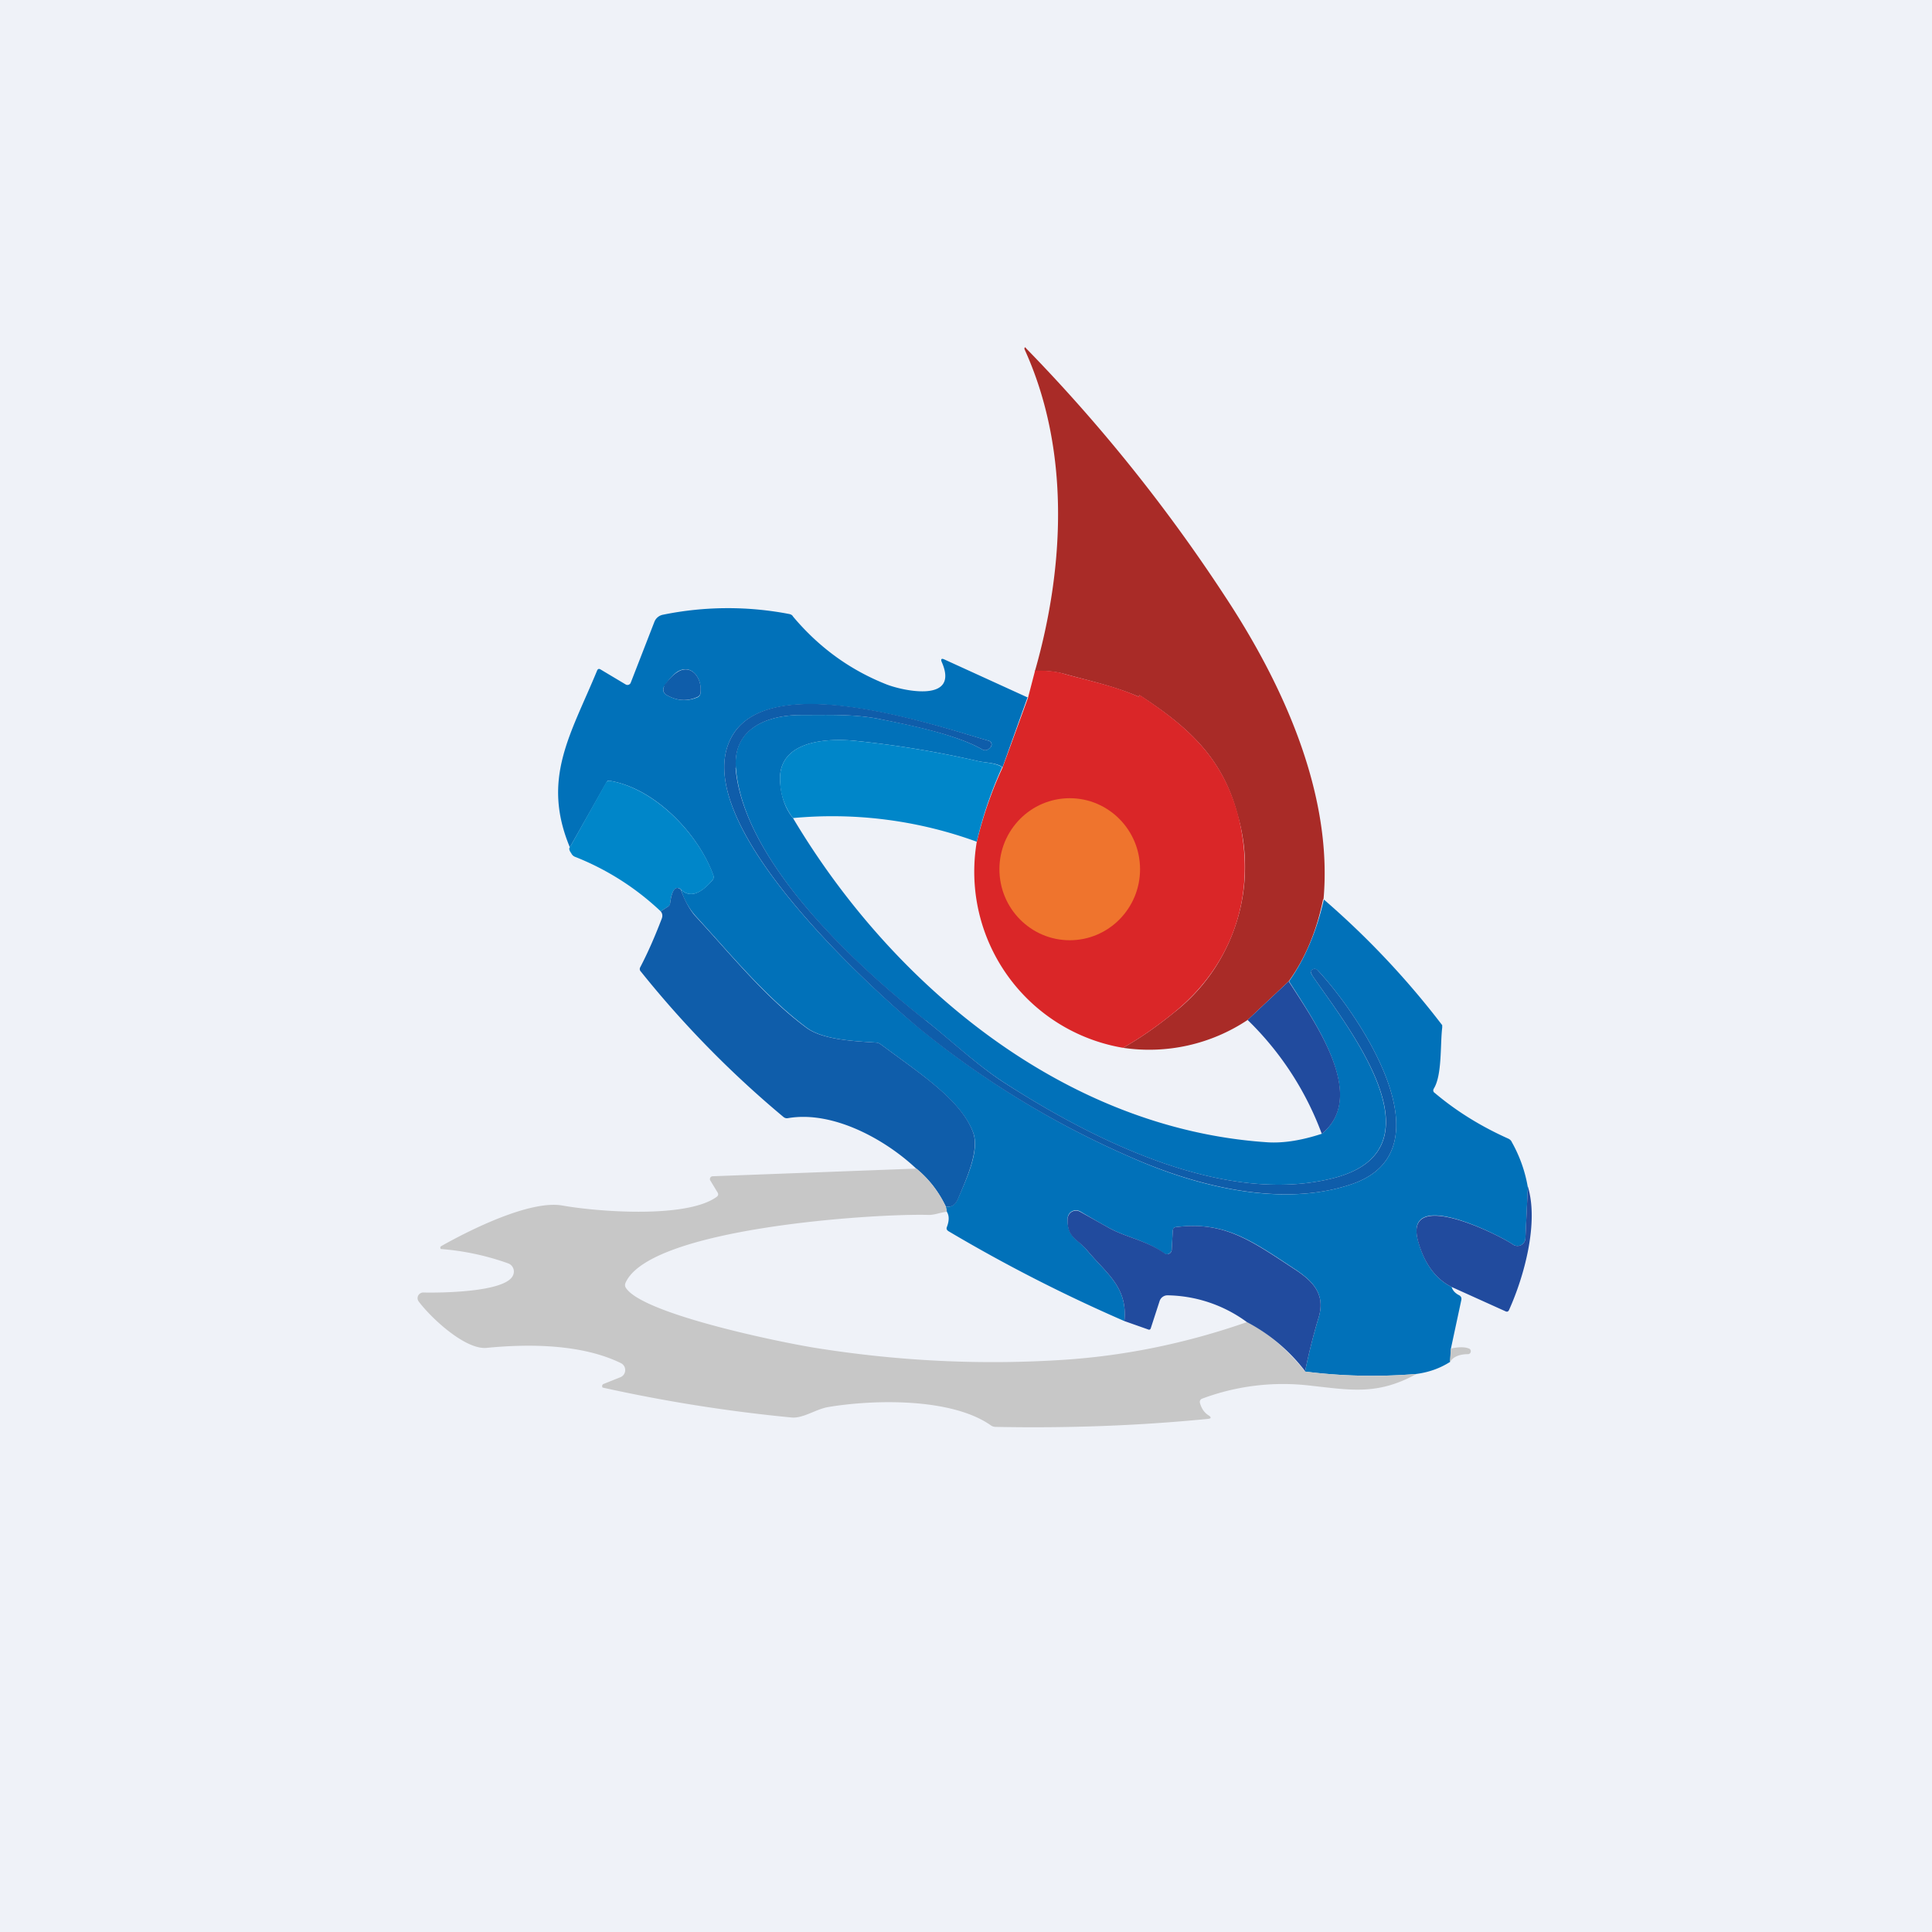 <?xml version="1.0" encoding="UTF-8"?>
<!-- generated by Finnhub -->
<svg viewBox="0 0 55.5 55.5" xmlns="http://www.w3.org/2000/svg">
<path d="M 0,0 H 55.5 V 55.5 H 0 Z" fill="rgb(239, 242, 248)"/>
<path d="M 38.01,25.825 C 37.82,26.76 37.49,27.54 37.02,28.19 L 35.84,29.3 A 5.1,5.1 0 0,1 32.26,30.1 C 32.76,29.82 33.24,29.48 33.71,29.1 A 5.32,5.32 0 0,0 35.55,23.4 C 35.12,21.78 34.16,20.9 32.75,19.98 L 32.73,19.97 A 1.66,1.66 0 0,1 32.71,20.01 H 32.7 C 32.01,19.71 31.3,19.56 30.58,19.36 C 30.32,19.29 30.04,19.26 29.73,19.28 C 30.59,16.27 30.74,12.9 29.43,10.03 V 10 A 0.02,0.02 0 0,1 29.47,10 A 47.24,47.24 0 0,1 35.19,17.13 C 36.88,19.69 38.29,22.83 38.02,25.84 Z" fill="rgb(169, 43, 39)"/>
<path d="M 29.52,20.025 L 28.8,22.04 C 28.63,21.91 28.3,21.91 28.12,21.87 A 28.86,28.86 0 0,0 24.55,21.28 C 23.73,21.2 22.33,21.28 22.41,22.46 C 22.44,22.89 22.56,23.23 22.78,23.5 C 25.68,28.37 30.63,32.41 36.35,32.81 C 36.82,32.85 37.36,32.77 37.97,32.57 C 39.27,31.51 37.83,29.45 37.03,28.19 C 37.49,27.54 37.82,26.76 38.03,25.84 A 24.08,24.08 0 0,1 41.43,29.45 V 29.52 C 41.37,30.01 41.43,30.88 41.19,31.27 C 41.16,31.32 41.17,31.37 41.22,31.4 C 41.86,31.94 42.57,32.37 43.33,32.71 C 43.37,32.73 43.41,32.76 43.43,32.81 A 4,4 0 0,1 43.89,34.11 L 43.82,35.58 A 0.23,0.23 0 0,1 43.69,35.77 A 0.23,0.23 0 0,1 43.46,35.75 C 43.11,35.5 40.29,34.06 40.74,35.66 C 40.92,36.3 41.24,36.74 41.7,36.97 C 41.73,37.07 41.8,37.15 41.92,37.21 C 41.97,37.24 41.99,37.28 41.98,37.34 L 41.68,38.74 L 41.66,39.12 C 41.38,39.3 41.06,39.42 40.68,39.47 C 39.58,39.56 38.51,39.53 37.49,39.4 C 37.6,38.86 37.73,38.35 37.87,37.88 C 38.09,37.2 37.74,36.82 37.2,36.46 C 35.98,35.66 35.2,35.07 33.78,35.25 C 33.73,35.25 33.7,35.29 33.69,35.35 L 33.66,35.9 A 0.14,0.14 0 0,1 33.59,36.01 A 0.13,0.13 0 0,1 33.45,36.01 C 32.95,35.64 32.33,35.54 31.85,35.27 A 29.8,29.8 0 0,1 31.03,34.8 A 0.24,0.24 0 0,0 30.67,35 C 30.65,35.56 30.97,35.59 31.24,35.93 C 31.78,36.58 32.4,36.97 32.3,37.95 A 45.22,45.22 0 0,1 27.25,35.37 C 27.2,35.34 27.18,35.3 27.2,35.25 C 27.27,35.07 27.27,34.92 27.2,34.81 L 27.17,34.66 C 27.33,34.69 27.45,34.61 27.53,34.41 C 27.75,33.89 28.16,33.04 27.95,32.52 C 27.59,31.59 26.43,30.84 25.3,30 A 0.26,0.26 0 0,0 25.17,29.95 C 24.59,29.91 23.65,29.88 23.17,29.52 C 21.97,28.62 20.98,27.4 19.97,26.3 A 2.03,2.03 0 0,1 19.56,25.55 C 19.89,25.88 20.26,25.52 20.47,25.28 A 0.14,0.14 0 0,0 20.49,25.14 C 20.07,23.97 18.83,22.65 17.52,22.43 C 17.47,22.42 17.44,22.43 17.42,22.48 L 16.37,24.34 C 15.55,22.37 16.39,21.11 17.15,19.27 C 17.17,19.22 17.2,19.2 17.25,19.23 L 17.97,19.66 A 0.1,0.1 0 0,0 18.06,19.67 A 0.1,0.1 0 0,0 18.12,19.61 L 18.8,17.86 A 0.33,0.33 0 0,1 19.04,17.66 A 9.32,9.32 0 0,1 22.68,17.64 C 22.72,17.65 22.76,17.67 22.78,17.71 C 23.51,18.58 24.39,19.23 25.44,19.65 C 25.9,19.84 27.59,20.22 27.05,19.01 C 27.02,18.93 27.05,18.91 27.12,18.94 L 29.53,20.04 Z M 19.08,19.72 A 0.17,0.17 0 0,0 19.14,19.96 C 19.43,20.13 19.73,20.16 20.04,20.03 A 0.14,0.14 0 0,0 20.12,19.93 C 20.19,19.5 19.86,19.03 19.44,19.31 C 19.32,19.4 19.2,19.53 19.08,19.72 Z M 26.58,29.31 C 24.52,27.68 21.36,24.74 21.14,22.07 C 21.04,20.93 22.03,20.54 23.02,20.54 C 23.77,20.54 24.52,20.51 25.24,20.65 C 26.11,20.82 27.45,21.09 28.22,21.53 C 28.29,21.57 28.37,21.56 28.45,21.47 A 0.11,0.11 0 0,0 28.4,21.28 C 26.86,20.84 22.15,19.24 21.04,21.13 C 19.62,23.55 25.07,28.43 26.4,29.53 A 25.97,25.97 0 0,0 32.5,33.25 C 34.45,34.12 36.89,34.69 38.85,34.01 C 41.66,33.03 39.06,29.16 37.85,27.87 A 0.12,0.12 0 0,0 37.65,27.92 L 37.69,28.01 C 38.59,29.35 41.59,32.99 38.32,33.84 C 35.17,34.65 31.39,32.75 28.8,31.07 C 28.04,30.57 27.28,29.86 26.59,29.31 Z" fill="rgb(1, 113, 185)"/>
<path d="M 19.07,19.705 C 19.2,19.53 19.32,19.4 19.44,19.32 C 19.86,19.03 20.19,19.5 20.12,19.92 A 0.14,0.14 0 0,1 20.04,20.02 C 19.73,20.16 19.43,20.13 19.14,19.96 A 0.17,0.17 0 0,1 19.06,19.85 A 0.17,0.17 0 0,1 19.08,19.72 Z" fill="rgb(15, 93, 170)"/>
<path d="M 29.72,19.265 C 30.04,19.26 30.33,19.28 30.58,19.36 C 31.29,19.56 32.01,19.7 32.7,20.01 H 32.71 L 32.73,19.97 L 32.76,19.98 C 34.16,20.9 35.12,21.78 35.56,23.4 C 36.13,25.6 35.46,27.69 33.71,29.1 C 33.24,29.48 32.76,29.82 32.26,30.1 A 5.13,5.13 0 0,1 28.06,24.18 C 28.23,23.48 28.47,22.76 28.8,22.05 L 29.53,20.05 L 29.73,19.28 Z" fill="rgb(218, 38, 40)"/>
<path d="M 21.13,22.055 C 21.36,24.74 24.52,27.67 26.59,29.31 C 27.29,29.86 28.04,30.57 28.8,31.07 C 31.4,32.75 35.17,34.65 38.32,33.84 C 41.6,32.99 38.59,29.35 37.69,28.01 L 37.65,27.91 A 0.12,0.12 0 0,1 37.8,27.84 C 37.82,27.84 37.84,27.85 37.85,27.87 C 39.06,29.16 41.66,33.03 38.85,34.01 C 36.89,34.69 34.45,34.11 32.5,33.25 A 25.97,25.97 0 0,1 26.4,29.54 C 25.07,28.43 19.62,23.54 21.04,21.13 C 22.15,19.23 26.86,20.83 28.4,21.28 A 0.11,0.11 0 0,1 28.48,21.36 A 0.12,0.12 0 0,1 28.45,21.47 C 28.37,21.56 28.29,21.57 28.22,21.53 C 27.45,21.09 26.12,20.83 25.24,20.65 C 24.51,20.51 23.77,20.54 23.02,20.54 C 22.02,20.54 21.05,20.94 21.14,22.07 Z" fill="rgb(15, 93, 170)"/>
<path d="M 28.79,22.035 A 11.4,11.4 0 0,0 28.06,24.18 A 12.12,12.12 0 0,0 22.78,23.5 A 1.78,1.78 0 0,1 22.41,22.46 C 22.33,21.28 23.73,21.2 24.54,21.28 C 25.74,21.4 26.94,21.6 28.12,21.87 C 28.29,21.91 28.62,21.91 28.8,22.05 Z M 19.56,25.55 C 19.4,25.43 19.3,25.57 19.25,25.95 C 19.25,25.99 19.22,26.03 19.18,26.05 L 18.98,26.18 A 7.67,7.67 0 0,0 16.51,24.61 A 0.2,0.2 0 0,1 16.41,24.51 C 16.35,24.43 16.34,24.37 16.37,24.34 L 17.41,22.48 A 0.1,0.1 0 0,1 17.52,22.43 C 18.82,22.65 20.07,23.97 20.49,25.13 A 0.14,0.14 0 0,1 20.47,25.28 C 20.27,25.52 19.89,25.88 19.56,25.55 Z" fill="rgb(0, 134, 201)"/>
<path d="M 19.55,25.535 C 19.66,25.85 19.8,26.11 19.96,26.3 C 20.98,27.4 21.96,28.63 23.16,29.52 C 23.64,29.88 24.59,29.91 25.16,29.95 C 25.21,29.95 25.26,29.97 25.3,30 C 26.43,30.84 27.6,31.59 27.95,32.52 C 28.15,33.04 27.75,33.89 27.53,34.42 C 27.45,34.62 27.33,34.69 27.17,34.66 C 26.97,34.24 26.69,33.87 26.32,33.57 C 25.44,32.74 23.94,31.9 22.64,32.12 C 22.59,32.13 22.55,32.12 22.51,32.09 A 29.3,29.3 0 0,1 18.41,27.91 A 0.1,0.1 0 0,1 18.39,27.79 C 18.63,27.33 18.83,26.86 19.01,26.39 C 19.04,26.31 19.03,26.24 18.98,26.18 L 19.18,26.05 A 0.14,0.14 0 0,0 19.25,25.95 C 19.3,25.57 19.4,25.43 19.55,25.55 Z" fill="rgb(15, 93, 170)"/>
<path d="M 37.01,28.175 C 37.83,29.45 39.28,31.51 37.97,32.57 A 8.83,8.83 0 0,0 35.84,29.3 L 37.02,28.19 Z" fill="rgb(33, 75, 158)"/>
<path d="M 26.31,33.555 C 26.69,33.87 26.97,34.24 27.17,34.66 L 27.2,34.81 C 27,34.83 26.84,34.91 26.65,34.9 C 25.13,34.86 18.67,35.27 17.97,36.85 A 0.15,0.15 0 0,0 17.97,36.98 C 18.41,37.74 22.42,38.56 23.42,38.72 C 25.8,39.1 28.19,39.22 30.6,39.06 C 32.36,38.94 34.1,38.58 35.82,37.98 C 36.39,38.26 36.95,38.73 37.49,39.4 C 38.51,39.53 39.57,39.56 40.69,39.47 C 39.56,40.09 38.8,39.93 37.6,39.8 A 6.63,6.63 0 0,0 34.53,40.18 A 0.1,0.1 0 0,0 34.47,40.3 C 34.51,40.45 34.59,40.58 34.72,40.66 C 34.8,40.71 34.8,40.75 34.7,40.76 C 32.67,40.96 30.64,41.03 28.6,40.99 A 0.24,0.24 0 0,1 28.47,40.95 C 27.34,40.15 25.1,40.2 23.79,40.42 C 23.44,40.48 23.07,40.75 22.74,40.72 A 44.93,44.93 0 0,1 17.31,39.86 A 0.07,0.07 0 0,1 17.33,39.76 L 17.83,39.56 A 0.22,0.22 0 0,0 17.96,39.36 A 0.22,0.22 0 0,0 17.84,39.16 C 16.72,38.61 15.2,38.6 13.98,38.72 C 13.37,38.78 12.39,37.87 12.03,37.39 A 0.16,0.16 0 0,1 12.08,37.15 A 0.16,0.16 0 0,1 12.17,37.13 C 12.61,37.14 14.54,37.13 14.74,36.63 A 0.25,0.25 0 0,0 14.59,36.29 A 7.38,7.38 0 0,0 12.66,35.88 L 12.65,35.85 V 35.82 L 12.67,35.8 C 13.48,35.34 15.22,34.47 16.15,34.63 C 17.16,34.81 19.73,35.01 20.59,34.38 A 0.1,0.1 0 0,0 20.63,34.32 A 0.1,0.1 0 0,0 20.61,34.25 L 20.41,33.92 A 0.08,0.08 0 0,1 20.4,33.84 A 0.08,0.08 0 0,1 20.47,33.79 L 26.32,33.57 Z" fill="rgb(199, 199, 199)"/>
<path d="M 43.89,34.085 C 44.21,35.13 43.78,36.68 43.35,37.63 C 43.33,37.68 43.29,37.69 43.25,37.67 L 41.7,36.97 C 41.24,36.74 40.92,36.3 40.74,35.67 C 40.29,34.07 43.11,35.5 43.46,35.75 A 0.23,0.23 0 0,0 43.69,35.77 A 0.23,0.23 0 0,0 43.82,35.57 L 43.89,34.1 Z M 37.5,39.4 A 5.06,5.06 0 0,0 35.82,37.98 A 3.95,3.95 0 0,0 33.53,37.21 A 0.24,0.24 0 0,0 33.31,37.38 L 33.06,38.15 C 33.05,38.19 33.02,38.21 32.98,38.19 L 32.3,37.95 C 32.4,36.97 31.78,36.58 31.24,35.93 C 30.96,35.59 30.64,35.56 30.67,35.01 A 0.25,0.25 0 0,1 30.79,34.81 A 0.24,0.24 0 0,1 31.03,34.81 L 31.85,35.27 C 32.33,35.54 32.95,35.64 33.45,36 A 0.13,0.13 0 0,0 33.66,35.9 L 33.69,35.35 C 33.69,35.29 33.73,35.25 33.79,35.25 C 35.19,35.07 35.98,35.67 37.19,36.46 C 37.74,36.82 38.09,37.2 37.87,37.88 C 37.73,38.35 37.6,38.86 37.49,39.4 Z" fill="rgb(33, 75, 158)"/>
<path d="M 41.65,39.105 L 41.68,38.74 C 41.9,38.69 42.08,38.69 42.2,38.74 A 0.08,0.08 0 0,1 42.25,38.83 A 0.08,0.08 0 0,1 42.18,38.9 C 41.92,38.9 41.74,38.98 41.66,39.12 Z" fill="rgb(199, 199, 199)"/>
<ellipse cx="30.73" cy="24.97" rx="2.02" ry="2.04" fill="rgb(239, 116, 45)"/>
</svg>
